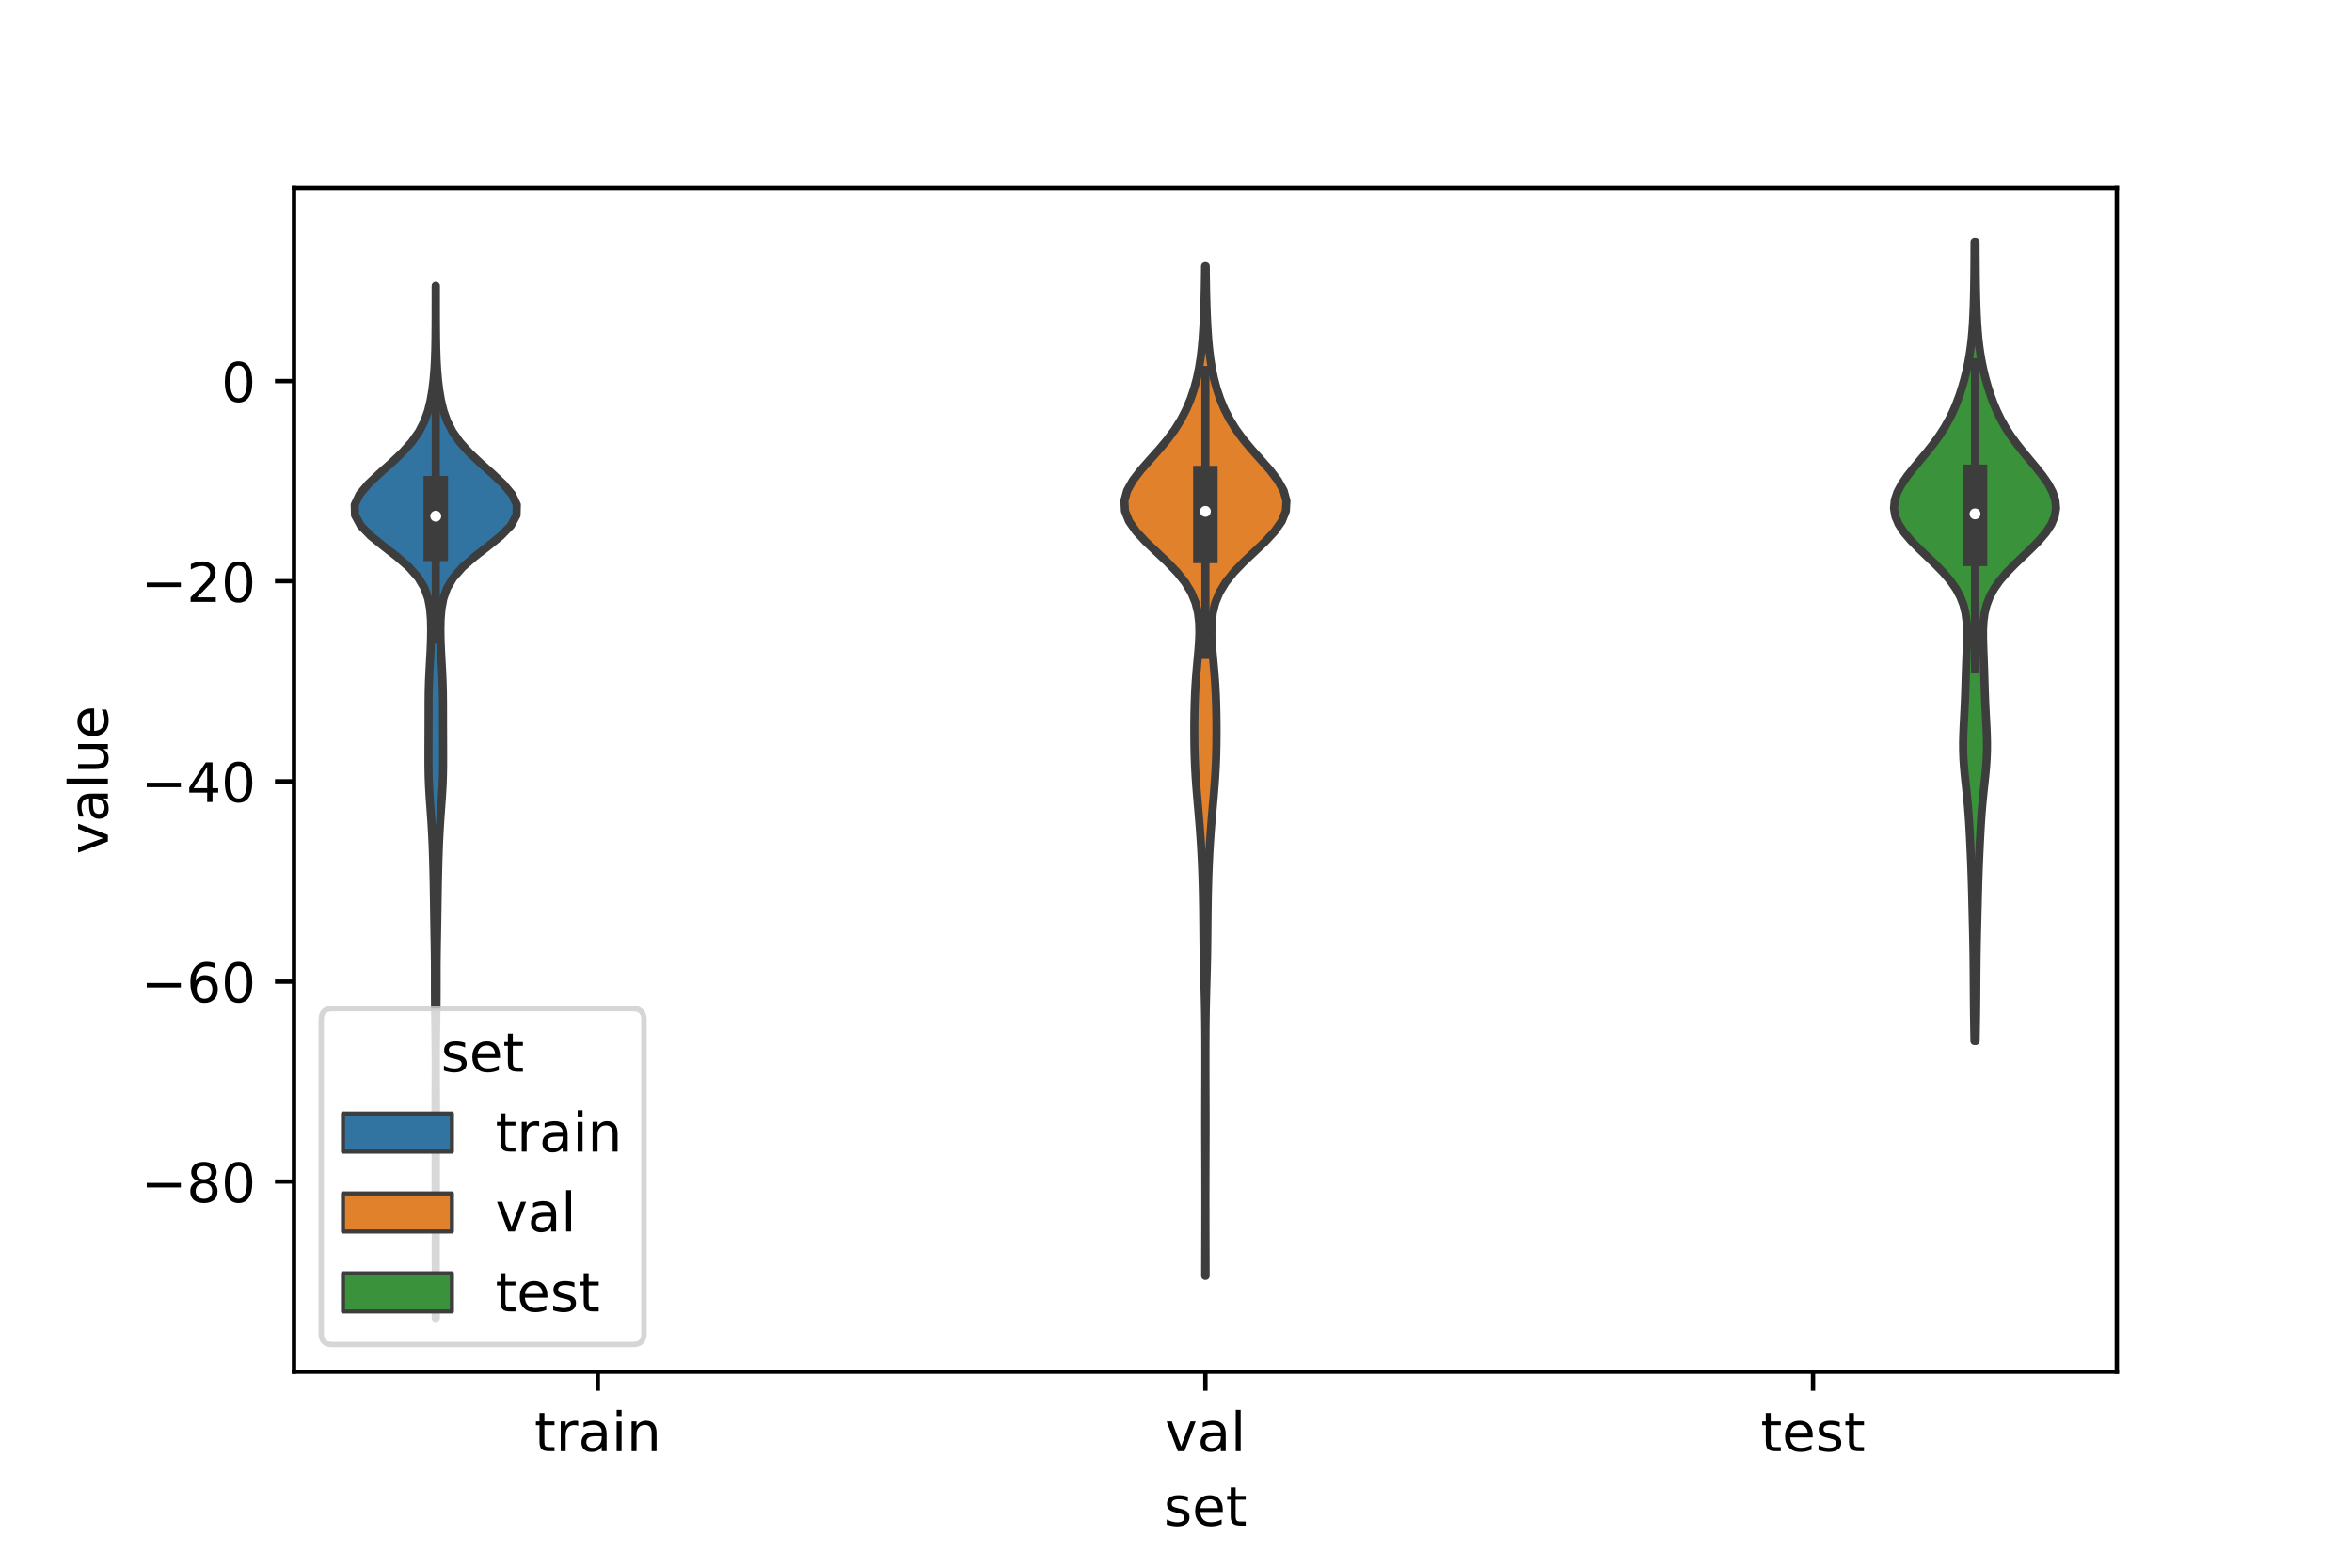 <?xml version="1.0" encoding="utf-8" standalone="no"?>
<!DOCTYPE svg PUBLIC "-//W3C//DTD SVG 1.1//EN"
  "http://www.w3.org/Graphics/SVG/1.1/DTD/svg11.dtd">
<!-- Created with matplotlib (https://matplotlib.org/) -->
<svg height="288pt" version="1.1" viewBox="0 0 432 288" width="432pt" xmlns="http://www.w3.org/2000/svg" xmlns:xlink="http://www.w3.org/1999/xlink">
 <defs>
  <style type="text/css">*{stroke-linecap:butt;stroke-linejoin:round;}</style>
 </defs>
 <g id="figure_1">
  <g id="patch_1">
   <path d="M 0 288 
L 432 288 
L 432 0 
L 0 0 
z
" style="fill:#ffffff;"/>
  </g>
  <g id="axes_1">
   <g id="patch_2">
    <path d="M 54 252 
L 388.8 252 
L 388.8 34.56 
L 54 34.56 
z
" style="fill:#ffffff;"/>
   </g>
   <g id="PolyCollection_1">
    <defs>
     <path d="M 80.051 -45.884 
L 80.029 -45.884 
L 80.03 -47.799 
L 80.033 -49.714 
L 80.036 -51.629 
L 80.038 -53.545 
L 80.039 -55.46 
L 80.04 -57.375 
L 80.039 -59.29 
L 80.037 -61.205 
L 80.034 -63.121 
L 80.028 -65.036 
L 80.022 -66.951 
L 80.017 -68.866 
L 80.015 -70.782 
L 80.016 -72.697 
L 80.016 -74.612 
L 80.013 -76.527 
L 80.009 -78.443 
L 80.004 -80.358 
L 80 -82.273 
L 79.999 -84.188 
L 80.003 -86.104 
L 80.011 -88.019 
L 80.02 -89.934 
L 80.025 -91.849 
L 80.023 -93.764 
L 80.011 -95.68 
L 79.991 -97.595 
L 79.964 -99.51 
L 79.935 -101.425 
L 79.911 -103.341 
L 79.898 -105.256 
L 79.895 -107.171 
L 79.897 -109.086 
L 79.891 -111.002 
L 79.871 -112.917 
L 79.84 -114.832 
L 79.805 -116.747 
L 79.773 -118.662 
L 79.744 -120.578 
L 79.716 -122.493 
L 79.685 -124.408 
L 79.649 -126.323 
L 79.606 -128.239 
L 79.555 -130.154 
L 79.492 -132.069 
L 79.412 -133.984 
L 79.309 -135.9 
L 79.186 -137.815 
L 79.048 -139.73 
L 78.912 -141.645 
L 78.8 -143.561 
L 78.728 -145.476 
L 78.698 -147.391 
L 78.694 -149.306 
L 78.7 -151.221 
L 78.708 -153.137 
L 78.714 -155.052 
L 78.716 -156.967 
L 78.72 -158.882 
L 78.739 -160.798 
L 78.791 -162.713 
L 78.876 -164.628 
L 78.981 -166.543 
L 79.085 -168.459 
L 79.163 -170.374 
L 79.195 -172.289 
L 79.155 -174.204 
L 79.001 -176.119 
L 78.649 -178.035 
L 77.974 -179.95 
L 76.834 -181.865 
L 75.142 -183.78 
L 72.949 -185.696 
L 70.485 -187.611 
L 68.118 -189.526 
L 66.252 -191.441 
L 65.212 -193.357 
L 65.16 -195.272 
L 66.051 -197.187 
L 67.667 -199.102 
L 69.702 -201.017 
L 71.853 -202.933 
L 73.875 -204.848 
L 75.6 -206.763 
L 76.953 -208.678 
L 77.937 -210.594 
L 78.619 -212.509 
L 79.084 -214.424 
L 79.409 -216.339 
L 79.639 -218.255 
L 79.798 -220.17 
L 79.902 -222.085 
L 79.963 -224 
L 79.996 -225.916 
L 80.013 -227.831 
L 80.022 -229.746 
L 80.025 -231.661 
L 80.027 -233.576 
L 80.028 -235.492 
L 80.052 -235.492 
L 80.052 -235.492 
L 80.053 -233.576 
L 80.055 -231.661 
L 80.058 -229.746 
L 80.067 -227.831 
L 80.084 -225.916 
L 80.117 -224 
L 80.178 -222.085 
L 80.282 -220.17 
L 80.441 -218.255 
L 80.671 -216.339 
L 80.996 -214.424 
L 81.461 -212.509 
L 82.143 -210.594 
L 83.127 -208.678 
L 84.48 -206.763 
L 86.205 -204.848 
L 88.227 -202.933 
L 90.378 -201.017 
L 92.413 -199.102 
L 94.029 -197.187 
L 94.92 -195.272 
L 94.868 -193.357 
L 93.828 -191.441 
L 91.962 -189.526 
L 89.595 -187.611 
L 87.131 -185.696 
L 84.938 -183.78 
L 83.246 -181.865 
L 82.106 -179.95 
L 81.431 -178.035 
L 81.079 -176.119 
L 80.925 -174.204 
L 80.885 -172.289 
L 80.917 -170.374 
L 80.995 -168.459 
L 81.099 -166.543 
L 81.204 -164.628 
L 81.289 -162.713 
L 81.341 -160.798 
L 81.36 -158.882 
L 81.364 -156.967 
L 81.366 -155.052 
L 81.372 -153.137 
L 81.38 -151.221 
L 81.386 -149.306 
L 81.382 -147.391 
L 81.352 -145.476 
L 81.28 -143.561 
L 81.168 -141.645 
L 81.032 -139.73 
L 80.894 -137.815 
L 80.771 -135.9 
L 80.668 -133.984 
L 80.588 -132.069 
L 80.525 -130.154 
L 80.474 -128.239 
L 80.431 -126.323 
L 80.395 -124.408 
L 80.364 -122.493 
L 80.336 -120.578 
L 80.307 -118.662 
L 80.275 -116.747 
L 80.24 -114.832 
L 80.209 -112.917 
L 80.189 -111.002 
L 80.183 -109.086 
L 80.185 -107.171 
L 80.182 -105.256 
L 80.169 -103.341 
L 80.145 -101.425 
L 80.116 -99.51 
L 80.089 -97.595 
L 80.069 -95.68 
L 80.057 -93.764 
L 80.055 -91.849 
L 80.06 -89.934 
L 80.069 -88.019 
L 80.077 -86.104 
L 80.081 -84.188 
L 80.08 -82.273 
L 80.076 -80.358 
L 80.071 -78.443 
L 80.067 -76.527 
L 80.064 -74.612 
L 80.064 -72.697 
L 80.065 -70.782 
L 80.063 -68.866 
L 80.058 -66.951 
L 80.052 -65.036 
L 80.046 -63.121 
L 80.043 -61.205 
L 80.041 -59.29 
L 80.04 -57.375 
L 80.041 -55.46 
L 80.042 -53.545 
L 80.044 -51.629 
L 80.047 -49.714 
L 80.05 -47.799 
L 80.051 -45.884 
z
" id="md178fd087b" style="stroke:#3d3d3d;stroke-width:1.5;"/>
    </defs>
    <g clip-path="url(#p041995d1bf)">
     <use style="fill:#3274a1;stroke:#3d3d3d;stroke-width:1.5;" x="0" xlink:href="#md178fd087b" y="288"/>
    </g>
   </g>
   <g id="PolyCollection_2">
    <defs>
     <path d="M 221.431 -53.614 
L 221.369 -53.614 
L 221.371 -55.488 
L 221.375 -57.361 
L 221.382 -59.235 
L 221.388 -61.108 
L 221.393 -62.982 
L 221.396 -64.855 
L 221.398 -66.728 
L 221.398 -68.602 
L 221.396 -70.475 
L 221.393 -72.349 
L 221.388 -74.222 
L 221.381 -76.096 
L 221.375 -77.969 
L 221.37 -79.842 
L 221.369 -81.716 
L 221.371 -83.589 
L 221.376 -85.463 
L 221.382 -87.336 
L 221.388 -89.21 
L 221.393 -91.083 
L 221.395 -92.956 
L 221.394 -94.83 
L 221.39 -96.703 
L 221.38 -98.577 
L 221.362 -100.45 
L 221.335 -102.324 
L 221.298 -104.197 
L 221.251 -106.071 
L 221.2 -107.944 
L 221.149 -109.817 
L 221.106 -111.691 
L 221.073 -113.564 
L 221.05 -115.438 
L 221.033 -117.311 
L 221.016 -119.185 
L 220.994 -121.058 
L 220.964 -122.931 
L 220.924 -124.805 
L 220.872 -126.678 
L 220.804 -128.552 
L 220.72 -130.425 
L 220.619 -132.299 
L 220.499 -134.172 
L 220.363 -136.045 
L 220.211 -137.919 
L 220.05 -139.792 
L 219.886 -141.666 
L 219.733 -143.539 
L 219.601 -145.413 
L 219.498 -147.286 
L 219.426 -149.159 
L 219.383 -151.033 
L 219.364 -152.906 
L 219.365 -154.78 
L 219.385 -156.653 
L 219.426 -158.527 
L 219.493 -160.4 
L 219.593 -162.273 
L 219.728 -164.147 
L 219.893 -166.02 
L 220.067 -167.894 
L 220.218 -169.767 
L 220.301 -171.641 
L 220.266 -173.514 
L 220.052 -175.387 
L 219.592 -177.261 
L 218.821 -179.134 
L 217.689 -181.008 
L 216.189 -182.881 
L 214.381 -184.755 
L 212.396 -186.628 
L 210.425 -188.501 
L 208.685 -190.375 
L 207.372 -192.248 
L 206.628 -194.122 
L 206.52 -195.995 
L 207.034 -197.869 
L 208.082 -199.742 
L 209.519 -201.615 
L 211.166 -203.489 
L 212.846 -205.362 
L 214.417 -207.236 
L 215.795 -209.109 
L 216.957 -210.983 
L 217.914 -212.856 
L 218.695 -214.729 
L 219.327 -216.603 
L 219.831 -218.476 
L 220.222 -220.35 
L 220.519 -222.223 
L 220.741 -224.097 
L 220.905 -225.97 
L 221.029 -227.843 
L 221.124 -229.717 
L 221.198 -231.59 
L 221.254 -233.464 
L 221.294 -235.337 
L 221.323 -237.211 
L 221.343 -239.084 
L 221.457 -239.084 
L 221.457 -239.084 
L 221.477 -237.211 
L 221.506 -235.337 
L 221.546 -233.464 
L 221.602 -231.59 
L 221.676 -229.717 
L 221.771 -227.843 
L 221.895 -225.97 
L 222.059 -224.097 
L 222.281 -222.223 
L 222.578 -220.35 
L 222.969 -218.476 
L 223.473 -216.603 
L 224.105 -214.729 
L 224.886 -212.856 
L 225.843 -210.983 
L 227.005 -209.109 
L 228.383 -207.236 
L 229.954 -205.362 
L 231.634 -203.489 
L 233.281 -201.615 
L 234.718 -199.742 
L 235.766 -197.869 
L 236.28 -195.995 
L 236.172 -194.122 
L 235.428 -192.248 
L 234.115 -190.375 
L 232.375 -188.501 
L 230.404 -186.628 
L 228.419 -184.755 
L 226.611 -182.881 
L 225.111 -181.008 
L 223.979 -179.134 
L 223.208 -177.261 
L 222.748 -175.387 
L 222.534 -173.514 
L 222.499 -171.641 
L 222.582 -169.767 
L 222.733 -167.894 
L 222.907 -166.02 
L 223.072 -164.147 
L 223.207 -162.273 
L 223.307 -160.4 
L 223.374 -158.527 
L 223.415 -156.653 
L 223.435 -154.78 
L 223.436 -152.906 
L 223.417 -151.033 
L 223.374 -149.159 
L 223.302 -147.286 
L 223.199 -145.413 
L 223.067 -143.539 
L 222.914 -141.666 
L 222.75 -139.792 
L 222.589 -137.919 
L 222.437 -136.045 
L 222.301 -134.172 
L 222.181 -132.299 
L 222.08 -130.425 
L 221.996 -128.552 
L 221.928 -126.678 
L 221.876 -124.805 
L 221.836 -122.931 
L 221.806 -121.058 
L 221.784 -119.185 
L 221.767 -117.311 
L 221.75 -115.438 
L 221.727 -113.564 
L 221.694 -111.691 
L 221.651 -109.817 
L 221.6 -107.944 
L 221.549 -106.071 
L 221.502 -104.197 
L 221.465 -102.324 
L 221.438 -100.45 
L 221.42 -98.577 
L 221.41 -96.703 
L 221.406 -94.83 
L 221.405 -92.956 
L 221.407 -91.083 
L 221.412 -89.21 
L 221.418 -87.336 
L 221.424 -85.463 
L 221.429 -83.589 
L 221.431 -81.716 
L 221.43 -79.842 
L 221.425 -77.969 
L 221.419 -76.096 
L 221.412 -74.222 
L 221.407 -72.349 
L 221.404 -70.475 
L 221.402 -68.602 
L 221.402 -66.728 
L 221.404 -64.855 
L 221.407 -62.982 
L 221.412 -61.108 
L 221.418 -59.235 
L 221.425 -57.361 
L 221.429 -55.488 
L 221.431 -53.614 
z
" id="mc4d1381adc" style="stroke:#3d3d3d;stroke-width:1.5;"/>
    </defs>
    <g clip-path="url(#p041995d1bf)">
     <use style="fill:#e1812c;stroke:#3d3d3d;stroke-width:1.5;" x="0" xlink:href="#mc4d1381adc" y="288"/>
    </g>
   </g>
   <g id="PolyCollection_3">
    <defs>
     <path d="M 362.865 -96.766 
L 362.655 -96.766 
L 362.63 -98.249 
L 362.605 -99.731 
L 362.582 -101.214 
L 362.563 -102.697 
L 362.548 -104.18 
L 362.536 -105.662 
L 362.527 -107.145 
L 362.518 -108.628 
L 362.506 -110.111 
L 362.491 -111.593 
L 362.471 -113.076 
L 362.445 -114.559 
L 362.415 -116.041 
L 362.38 -117.524 
L 362.344 -119.007 
L 362.307 -120.49 
L 362.271 -121.972 
L 362.235 -123.455 
L 362.196 -124.938 
L 362.152 -126.421 
L 362.103 -127.903 
L 362.046 -129.386 
L 361.983 -130.869 
L 361.916 -132.352 
L 361.844 -133.834 
L 361.766 -135.317 
L 361.679 -136.8 
L 361.58 -138.282 
L 361.463 -139.765 
L 361.327 -141.248 
L 361.176 -142.731 
L 361.016 -144.213 
L 360.86 -145.696 
L 360.726 -147.179 
L 360.627 -148.662 
L 360.574 -150.144 
L 360.568 -151.627 
L 360.605 -153.11 
L 360.669 -154.592 
L 360.747 -156.075 
L 360.825 -157.558 
L 360.894 -159.041 
L 360.951 -160.523 
L 361 -162.006 
L 361.045 -163.489 
L 361.091 -164.972 
L 361.143 -166.454 
L 361.2 -167.937 
L 361.254 -169.42 
L 361.291 -170.903 
L 361.286 -172.385 
L 361.204 -173.868 
L 361.004 -175.351 
L 360.643 -176.833 
L 360.08 -178.316 
L 359.285 -179.799 
L 358.249 -181.282 
L 356.988 -182.764 
L 355.547 -184.247 
L 354.002 -185.73 
L 352.448 -187.213 
L 350.99 -188.695 
L 349.73 -190.178 
L 348.755 -191.661 
L 348.128 -193.143 
L 347.88 -194.626 
L 348.015 -196.109 
L 348.504 -197.592 
L 349.295 -199.074 
L 350.315 -200.557 
L 351.485 -202.04 
L 352.722 -203.523 
L 353.955 -205.005 
L 355.126 -206.488 
L 356.2 -207.971 
L 357.156 -209.454 
L 357.993 -210.936 
L 358.719 -212.419 
L 359.349 -213.902 
L 359.898 -215.384 
L 360.38 -216.867 
L 360.804 -218.35 
L 361.173 -219.833 
L 361.491 -221.315 
L 361.756 -222.798 
L 361.972 -224.281 
L 362.143 -225.764 
L 362.275 -227.246 
L 362.376 -228.729 
L 362.452 -230.212 
L 362.511 -231.695 
L 362.556 -233.177 
L 362.591 -234.66 
L 362.617 -236.143 
L 362.636 -237.625 
L 362.649 -239.108 
L 362.659 -240.591 
L 362.668 -242.074 
L 362.677 -243.556 
L 362.843 -243.556 
L 362.843 -243.556 
L 362.852 -242.074 
L 362.861 -240.591 
L 362.871 -239.108 
L 362.884 -237.625 
L 362.903 -236.143 
L 362.929 -234.66 
L 362.964 -233.177 
L 363.009 -231.695 
L 363.068 -230.212 
L 363.144 -228.729 
L 363.245 -227.246 
L 363.377 -225.764 
L 363.548 -224.281 
L 363.764 -222.798 
L 364.029 -221.315 
L 364.347 -219.833 
L 364.716 -218.35 
L 365.14 -216.867 
L 365.622 -215.384 
L 366.171 -213.902 
L 366.801 -212.419 
L 367.527 -210.936 
L 368.364 -209.454 
L 369.32 -207.971 
L 370.394 -206.488 
L 371.565 -205.005 
L 372.798 -203.523 
L 374.035 -202.04 
L 375.205 -200.557 
L 376.225 -199.074 
L 377.016 -197.592 
L 377.505 -196.109 
L 377.64 -194.626 
L 377.392 -193.143 
L 376.765 -191.661 
L 375.79 -190.178 
L 374.53 -188.695 
L 373.072 -187.213 
L 371.518 -185.73 
L 369.973 -184.247 
L 368.532 -182.764 
L 367.271 -181.282 
L 366.235 -179.799 
L 365.44 -178.316 
L 364.877 -176.833 
L 364.516 -175.351 
L 364.316 -173.868 
L 364.234 -172.385 
L 364.229 -170.903 
L 364.266 -169.42 
L 364.32 -167.937 
L 364.377 -166.454 
L 364.429 -164.972 
L 364.475 -163.489 
L 364.52 -162.006 
L 364.569 -160.523 
L 364.626 -159.041 
L 364.695 -157.558 
L 364.773 -156.075 
L 364.851 -154.592 
L 364.915 -153.11 
L 364.952 -151.627 
L 364.947 -150.144 
L 364.893 -148.662 
L 364.794 -147.179 
L 364.66 -145.696 
L 364.504 -144.213 
L 364.344 -142.731 
L 364.193 -141.248 
L 364.057 -139.765 
L 363.94 -138.282 
L 363.841 -136.8 
L 363.754 -135.317 
L 363.676 -133.834 
L 363.604 -132.352 
L 363.537 -130.869 
L 363.474 -129.386 
L 363.417 -127.903 
L 363.368 -126.421 
L 363.324 -124.938 
L 363.285 -123.455 
L 363.249 -121.972 
L 363.213 -120.49 
L 363.176 -119.007 
L 363.14 -117.524 
L 363.105 -116.041 
L 363.075 -114.559 
L 363.049 -113.076 
L 363.029 -111.593 
L 363.014 -110.111 
L 363.002 -108.628 
L 362.993 -107.145 
L 362.984 -105.662 
L 362.972 -104.18 
L 362.957 -102.697 
L 362.938 -101.214 
L 362.915 -99.731 
L 362.89 -98.249 
L 362.865 -96.766 
z
" id="me2c7aff93c" style="stroke:#3d3d3d;stroke-width:1.5;"/>
    </defs>
    <g clip-path="url(#p041995d1bf)">
     <use style="fill:#3a923a;stroke:#3d3d3d;stroke-width:1.5;" x="0" xlink:href="#me2c7aff93c" y="288"/>
    </g>
   </g>
   <g id="patch_3">
    <path clip-path="url(#p041995d1bf)" d="M 109.8 70.007 
L 109.8 70.007 
L 109.8 70.007 
L 109.8 70.007 
z
" style="fill:#3274a1;stroke:#3d3d3d;stroke-linejoin:miter;stroke-width:0.75;"/>
   </g>
   <g id="patch_4">
    <path clip-path="url(#p041995d1bf)" d="M 109.8 70.007 
L 109.8 70.007 
L 109.8 70.007 
L 109.8 70.007 
z
" style="fill:#e1812c;stroke:#3d3d3d;stroke-linejoin:miter;stroke-width:0.75;"/>
   </g>
   <g id="patch_5">
    <path clip-path="url(#p041995d1bf)" d="M 109.8 70.007 
L 109.8 70.007 
L 109.8 70.007 
L 109.8 70.007 
z
" style="fill:#3a923a;stroke:#3d3d3d;stroke-linejoin:miter;stroke-width:0.75;"/>
   </g>
   <g id="matplotlib.axis_1">
    <g id="xtick_1">
     <g id="line2d_1">
      <defs>
       <path d="M 0 0 
L 0 3.5 
" id="m76de5dccff" style="stroke:#000000;stroke-width:0.8;"/>
      </defs>
      <g>
       <use style="stroke:#000000;stroke-width:0.8;" x="109.8" xlink:href="#m76de5dccff" y="252"/>
      </g>
     </g>
     <g id="text_1">
      <!-- train -->
      <g transform="translate(98.162 266.598)scale(0.1 -0.1)">
       <defs>
        <path d="M 18.312 70.219 
L 18.312 54.688 
L 36.812 54.688 
L 36.812 47.703 
L 18.312 47.703 
L 18.312 18.016 
Q 18.312 11.328 20.141 9.422 
Q 21.969 7.516 27.594 7.516 
L 36.812 7.516 
L 36.812 0 
L 27.594 0 
Q 17.188 0 13.234 3.875 
Q 9.281 7.766 9.281 18.016 
L 9.281 47.703 
L 2.688 47.703 
L 2.688 54.688 
L 9.281 54.688 
L 9.281 70.219 
z
" id="DejaVuSans-116"/>
        <path d="M 41.109 46.297 
Q 39.594 47.172 37.812 47.578 
Q 36.031 48 33.891 48 
Q 26.266 48 22.188 43.047 
Q 18.109 38.094 18.109 28.812 
L 18.109 0 
L 9.078 0 
L 9.078 54.688 
L 18.109 54.688 
L 18.109 46.188 
Q 20.953 51.172 25.484 53.578 
Q 30.031 56 36.531 56 
Q 37.453 56 38.578 55.875 
Q 39.703 55.766 41.062 55.516 
z
" id="DejaVuSans-114"/>
        <path d="M 34.281 27.484 
Q 23.391 27.484 19.188 25 
Q 14.984 22.516 14.984 16.5 
Q 14.984 11.719 18.141 8.906 
Q 21.297 6.109 26.703 6.109 
Q 34.188 6.109 38.703 11.406 
Q 43.219 16.703 43.219 25.484 
L 43.219 27.484 
z
M 52.203 31.203 
L 52.203 0 
L 43.219 0 
L 43.219 8.297 
Q 40.141 3.328 35.547 0.953 
Q 30.953 -1.422 24.312 -1.422 
Q 15.922 -1.422 10.953 3.297 
Q 6 8.016 6 15.922 
Q 6 25.141 12.172 29.828 
Q 18.359 34.516 30.609 34.516 
L 43.219 34.516 
L 43.219 35.406 
Q 43.219 41.609 39.141 45 
Q 35.062 48.391 27.688 48.391 
Q 23 48.391 18.547 47.266 
Q 14.109 46.141 10.016 43.891 
L 10.016 52.203 
Q 14.938 54.109 19.578 55.047 
Q 24.219 56 28.609 56 
Q 40.484 56 46.344 49.844 
Q 52.203 43.703 52.203 31.203 
z
" id="DejaVuSans-97"/>
        <path d="M 9.422 54.688 
L 18.406 54.688 
L 18.406 0 
L 9.422 0 
z
M 9.422 75.984 
L 18.406 75.984 
L 18.406 64.594 
L 9.422 64.594 
z
" id="DejaVuSans-105"/>
        <path d="M 54.891 33.016 
L 54.891 0 
L 45.906 0 
L 45.906 32.719 
Q 45.906 40.484 42.875 44.328 
Q 39.844 48.188 33.797 48.188 
Q 26.516 48.188 22.312 43.547 
Q 18.109 38.922 18.109 30.906 
L 18.109 0 
L 9.078 0 
L 9.078 54.688 
L 18.109 54.688 
L 18.109 46.188 
Q 21.344 51.125 25.703 53.562 
Q 30.078 56 35.797 56 
Q 45.219 56 50.047 50.172 
Q 54.891 44.344 54.891 33.016 
z
" id="DejaVuSans-110"/>
       </defs>
       <use xlink:href="#DejaVuSans-116"/>
       <use x="39.209" xlink:href="#DejaVuSans-114"/>
       <use x="80.322" xlink:href="#DejaVuSans-97"/>
       <use x="141.602" xlink:href="#DejaVuSans-105"/>
       <use x="169.385" xlink:href="#DejaVuSans-110"/>
      </g>
     </g>
    </g>
    <g id="xtick_2">
     <g id="line2d_2">
      <g>
       <use style="stroke:#000000;stroke-width:0.8;" x="221.4" xlink:href="#m76de5dccff" y="252"/>
      </g>
     </g>
     <g id="text_2">
      <!-- val -->
      <g transform="translate(213.988 266.598)scale(0.1 -0.1)">
       <defs>
        <path d="M 2.984 54.688 
L 12.5 54.688 
L 29.594 8.797 
L 46.688 54.688 
L 56.203 54.688 
L 35.688 0 
L 23.484 0 
z
" id="DejaVuSans-118"/>
        <path d="M 9.422 75.984 
L 18.406 75.984 
L 18.406 0 
L 9.422 0 
z
" id="DejaVuSans-108"/>
       </defs>
       <use xlink:href="#DejaVuSans-118"/>
       <use x="59.18" xlink:href="#DejaVuSans-97"/>
       <use x="120.459" xlink:href="#DejaVuSans-108"/>
      </g>
     </g>
    </g>
    <g id="xtick_3">
     <g id="line2d_3">
      <g>
       <use style="stroke:#000000;stroke-width:0.8;" x="333" xlink:href="#m76de5dccff" y="252"/>
      </g>
     </g>
     <g id="text_3">
      <!-- test -->
      <g transform="translate(323.398 266.598)scale(0.1 -0.1)">
       <defs>
        <path d="M 56.203 29.594 
L 56.203 25.203 
L 14.891 25.203 
Q 15.484 15.922 20.484 11.062 
Q 25.484 6.203 34.422 6.203 
Q 39.594 6.203 44.453 7.469 
Q 49.312 8.734 54.109 11.281 
L 54.109 2.781 
Q 49.266 0.734 44.188 -0.344 
Q 39.109 -1.422 33.891 -1.422 
Q 20.797 -1.422 13.156 6.188 
Q 5.516 13.812 5.516 26.812 
Q 5.516 40.234 12.766 48.109 
Q 20.016 56 32.328 56 
Q 43.359 56 49.781 48.891 
Q 56.203 41.797 56.203 29.594 
z
M 47.219 32.234 
Q 47.125 39.594 43.094 43.984 
Q 39.062 48.391 32.422 48.391 
Q 24.906 48.391 20.391 44.141 
Q 15.875 39.891 15.188 32.172 
z
" id="DejaVuSans-101"/>
        <path d="M 44.281 53.078 
L 44.281 44.578 
Q 40.484 46.531 36.375 47.5 
Q 32.281 48.484 27.875 48.484 
Q 21.188 48.484 17.844 46.438 
Q 14.5 44.391 14.5 40.281 
Q 14.5 37.156 16.891 35.375 
Q 19.281 33.594 26.516 31.984 
L 29.594 31.297 
Q 39.156 29.25 43.188 25.516 
Q 47.219 21.781 47.219 15.094 
Q 47.219 7.469 41.188 3.016 
Q 35.156 -1.422 24.609 -1.422 
Q 20.219 -1.422 15.453 -0.562 
Q 10.688 0.297 5.422 2 
L 5.422 11.281 
Q 10.406 8.688 15.234 7.391 
Q 20.062 6.109 24.812 6.109 
Q 31.156 6.109 34.562 8.281 
Q 37.984 10.453 37.984 14.406 
Q 37.984 18.062 35.516 20.016 
Q 33.062 21.969 24.703 23.781 
L 21.578 24.516 
Q 13.234 26.266 9.516 29.906 
Q 5.812 33.547 5.812 39.891 
Q 5.812 47.609 11.281 51.797 
Q 16.75 56 26.812 56 
Q 31.781 56 36.172 55.266 
Q 40.578 54.547 44.281 53.078 
z
" id="DejaVuSans-115"/>
       </defs>
       <use xlink:href="#DejaVuSans-116"/>
       <use x="39.209" xlink:href="#DejaVuSans-101"/>
       <use x="100.732" xlink:href="#DejaVuSans-115"/>
       <use x="152.832" xlink:href="#DejaVuSans-116"/>
      </g>
     </g>
    </g>
    <g id="text_4">
     <!-- set -->
     <g transform="translate(213.759 280.277)scale(0.1 -0.1)">
      <use xlink:href="#DejaVuSans-115"/>
      <use x="52.1" xlink:href="#DejaVuSans-101"/>
      <use x="113.623" xlink:href="#DejaVuSans-116"/>
     </g>
    </g>
   </g>
   <g id="matplotlib.axis_2">
    <g id="ytick_1">
     <g id="line2d_4">
      <defs>
       <path d="M 0 0 
L -3.5 0 
" id="m1161a19090" style="stroke:#000000;stroke-width:0.8;"/>
      </defs>
      <g>
       <use style="stroke:#000000;stroke-width:0.8;" x="54" xlink:href="#m1161a19090" y="217.067"/>
      </g>
     </g>
     <g id="text_5">
      <!-- −80 -->
      <g transform="translate(25.895 220.866)scale(0.1 -0.1)">
       <defs>
        <path d="M 10.594 35.5 
L 73.188 35.5 
L 73.188 27.203 
L 10.594 27.203 
z
" id="DejaVuSans-8722"/>
        <path d="M 31.781 34.625 
Q 24.75 34.625 20.719 30.859 
Q 16.703 27.094 16.703 20.516 
Q 16.703 13.922 20.719 10.156 
Q 24.75 6.391 31.781 6.391 
Q 38.812 6.391 42.859 10.172 
Q 46.922 13.969 46.922 20.516 
Q 46.922 27.094 42.891 30.859 
Q 38.875 34.625 31.781 34.625 
z
M 21.922 38.812 
Q 15.578 40.375 12.031 44.719 
Q 8.5 49.078 8.5 55.328 
Q 8.5 64.062 14.719 69.141 
Q 20.953 74.219 31.781 74.219 
Q 42.672 74.219 48.875 69.141 
Q 55.078 64.062 55.078 55.328 
Q 55.078 49.078 51.531 44.719 
Q 48 40.375 41.703 38.812 
Q 48.828 37.156 52.797 32.312 
Q 56.781 27.484 56.781 20.516 
Q 56.781 9.906 50.312 4.234 
Q 43.844 -1.422 31.781 -1.422 
Q 19.734 -1.422 13.25 4.234 
Q 6.781 9.906 6.781 20.516 
Q 6.781 27.484 10.781 32.312 
Q 14.797 37.156 21.922 38.812 
z
M 18.312 54.391 
Q 18.312 48.734 21.844 45.562 
Q 25.391 42.391 31.781 42.391 
Q 38.141 42.391 41.719 45.562 
Q 45.312 48.734 45.312 54.391 
Q 45.312 60.062 41.719 63.234 
Q 38.141 66.406 31.781 66.406 
Q 25.391 66.406 21.844 63.234 
Q 18.312 60.062 18.312 54.391 
z
" id="DejaVuSans-56"/>
        <path d="M 31.781 66.406 
Q 24.172 66.406 20.328 58.906 
Q 16.5 51.422 16.5 36.375 
Q 16.5 21.391 20.328 13.891 
Q 24.172 6.391 31.781 6.391 
Q 39.453 6.391 43.281 13.891 
Q 47.125 21.391 47.125 36.375 
Q 47.125 51.422 43.281 58.906 
Q 39.453 66.406 31.781 66.406 
z
M 31.781 74.219 
Q 44.047 74.219 50.516 64.516 
Q 56.984 54.828 56.984 36.375 
Q 56.984 17.969 50.516 8.266 
Q 44.047 -1.422 31.781 -1.422 
Q 19.531 -1.422 13.062 8.266 
Q 6.594 17.969 6.594 36.375 
Q 6.594 54.828 13.062 64.516 
Q 19.531 74.219 31.781 74.219 
z
" id="DejaVuSans-48"/>
       </defs>
       <use xlink:href="#DejaVuSans-8722"/>
       <use x="83.789" xlink:href="#DejaVuSans-56"/>
       <use x="147.412" xlink:href="#DejaVuSans-48"/>
      </g>
     </g>
    </g>
    <g id="ytick_2">
     <g id="line2d_5">
      <g>
       <use style="stroke:#000000;stroke-width:0.8;" x="54" xlink:href="#m1161a19090" y="180.302"/>
      </g>
     </g>
     <g id="text_6">
      <!-- −60 -->
      <g transform="translate(25.895 184.101)scale(0.1 -0.1)">
       <defs>
        <path d="M 33.016 40.375 
Q 26.375 40.375 22.484 35.828 
Q 18.609 31.297 18.609 23.391 
Q 18.609 15.531 22.484 10.953 
Q 26.375 6.391 33.016 6.391 
Q 39.656 6.391 43.531 10.953 
Q 47.406 15.531 47.406 23.391 
Q 47.406 31.297 43.531 35.828 
Q 39.656 40.375 33.016 40.375 
z
M 52.594 71.297 
L 52.594 62.312 
Q 48.875 64.062 45.094 64.984 
Q 41.312 65.922 37.594 65.922 
Q 27.828 65.922 22.672 59.328 
Q 17.531 52.734 16.797 39.406 
Q 19.672 43.656 24.016 45.922 
Q 28.375 48.188 33.594 48.188 
Q 44.578 48.188 50.953 41.516 
Q 57.328 34.859 57.328 23.391 
Q 57.328 12.156 50.688 5.359 
Q 44.047 -1.422 33.016 -1.422 
Q 20.359 -1.422 13.672 8.266 
Q 6.984 17.969 6.984 36.375 
Q 6.984 53.656 15.188 63.938 
Q 23.391 74.219 37.203 74.219 
Q 40.922 74.219 44.703 73.484 
Q 48.484 72.75 52.594 71.297 
z
" id="DejaVuSans-54"/>
       </defs>
       <use xlink:href="#DejaVuSans-8722"/>
       <use x="83.789" xlink:href="#DejaVuSans-54"/>
       <use x="147.412" xlink:href="#DejaVuSans-48"/>
      </g>
     </g>
    </g>
    <g id="ytick_3">
     <g id="line2d_6">
      <g>
       <use style="stroke:#000000;stroke-width:0.8;" x="54" xlink:href="#m1161a19090" y="143.537"/>
      </g>
     </g>
     <g id="text_7">
      <!-- −40 -->
      <g transform="translate(25.895 147.336)scale(0.1 -0.1)">
       <defs>
        <path d="M 37.797 64.312 
L 12.891 25.391 
L 37.797 25.391 
z
M 35.203 72.906 
L 47.609 72.906 
L 47.609 25.391 
L 58.016 25.391 
L 58.016 17.188 
L 47.609 17.188 
L 47.609 0 
L 37.797 0 
L 37.797 17.188 
L 4.891 17.188 
L 4.891 26.703 
z
" id="DejaVuSans-52"/>
       </defs>
       <use xlink:href="#DejaVuSans-8722"/>
       <use x="83.789" xlink:href="#DejaVuSans-52"/>
       <use x="147.412" xlink:href="#DejaVuSans-48"/>
      </g>
     </g>
    </g>
    <g id="ytick_4">
     <g id="line2d_7">
      <g>
       <use style="stroke:#000000;stroke-width:0.8;" x="54" xlink:href="#m1161a19090" y="106.772"/>
      </g>
     </g>
     <g id="text_8">
      <!-- −20 -->
      <g transform="translate(25.895 110.571)scale(0.1 -0.1)">
       <defs>
        <path d="M 19.188 8.297 
L 53.609 8.297 
L 53.609 0 
L 7.328 0 
L 7.328 8.297 
Q 12.938 14.109 22.625 23.891 
Q 32.328 33.688 34.812 36.531 
Q 39.547 41.844 41.422 45.531 
Q 43.312 49.219 43.312 52.781 
Q 43.312 58.594 39.234 62.25 
Q 35.156 65.922 28.609 65.922 
Q 23.969 65.922 18.812 64.312 
Q 13.672 62.703 7.812 59.422 
L 7.812 69.391 
Q 13.766 71.781 18.938 73 
Q 24.125 74.219 28.422 74.219 
Q 39.75 74.219 46.484 68.547 
Q 53.219 62.891 53.219 53.422 
Q 53.219 48.922 51.531 44.891 
Q 49.859 40.875 45.406 35.406 
Q 44.188 33.984 37.641 27.219 
Q 31.109 20.453 19.188 8.297 
z
" id="DejaVuSans-50"/>
       </defs>
       <use xlink:href="#DejaVuSans-8722"/>
       <use x="83.789" xlink:href="#DejaVuSans-50"/>
       <use x="147.412" xlink:href="#DejaVuSans-48"/>
      </g>
     </g>
    </g>
    <g id="ytick_5">
     <g id="line2d_8">
      <g>
       <use style="stroke:#000000;stroke-width:0.8;" x="54" xlink:href="#m1161a19090" y="70.007"/>
      </g>
     </g>
     <g id="text_9">
      <!-- 0 -->
      <g transform="translate(40.638 73.807)scale(0.1 -0.1)">
       <use xlink:href="#DejaVuSans-48"/>
      </g>
     </g>
    </g>
    <g id="text_10">
     <!-- value -->
     <g transform="translate(19.816 156.938)rotate(-90)scale(0.1 -0.1)">
      <defs>
       <path d="M 8.5 21.578 
L 8.5 54.688 
L 17.484 54.688 
L 17.484 21.922 
Q 17.484 14.156 20.5 10.266 
Q 23.531 6.391 29.594 6.391 
Q 36.859 6.391 41.078 11.031 
Q 45.312 15.672 45.312 23.688 
L 45.312 54.688 
L 54.297 54.688 
L 54.297 0 
L 45.312 0 
L 45.312 8.406 
Q 42.047 3.422 37.719 1 
Q 33.406 -1.422 27.688 -1.422 
Q 18.266 -1.422 13.375 4.438 
Q 8.5 10.297 8.5 21.578 
z
M 31.109 56 
z
" id="DejaVuSans-117"/>
      </defs>
      <use xlink:href="#DejaVuSans-118"/>
      <use x="59.18" xlink:href="#DejaVuSans-97"/>
      <use x="120.459" xlink:href="#DejaVuSans-108"/>
      <use x="148.242" xlink:href="#DejaVuSans-117"/>
      <use x="211.621" xlink:href="#DejaVuSans-101"/>
     </g>
    </g>
   </g>
   <g id="line2d_9">
    <path clip-path="url(#p041995d1bf)" d="M 80.04 117.516 
L 80.04 73.029 
" style="fill:none;stroke:#3d3d3d;stroke-linecap:square;stroke-width:1.5;"/>
   </g>
   <g id="line2d_10">
    <path clip-path="url(#p041995d1bf)" d="M 80.04 100.822 
L 80.04 89.692 
" style="fill:none;stroke:#3d3d3d;stroke-linecap:square;stroke-width:4.5;"/>
   </g>
   <g id="line2d_11">
    <path clip-path="url(#p041995d1bf)" d="M 221.4 120.316 
L 221.4 67.984 
" style="fill:none;stroke:#3d3d3d;stroke-linecap:square;stroke-width:1.5;"/>
   </g>
   <g id="line2d_12">
    <path clip-path="url(#p041995d1bf)" d="M 221.4 101.21 
L 221.4 87.832 
" style="fill:none;stroke:#3d3d3d;stroke-linecap:square;stroke-width:4.5;"/>
   </g>
   <g id="line2d_13">
    <path clip-path="url(#p041995d1bf)" d="M 362.76 122.944 
L 362.76 66.543 
" style="fill:none;stroke:#3d3d3d;stroke-linecap:square;stroke-width:1.5;"/>
   </g>
   <g id="line2d_14">
    <path clip-path="url(#p041995d1bf)" d="M 362.76 101.753 
L 362.76 87.594 
" style="fill:none;stroke:#3d3d3d;stroke-linecap:square;stroke-width:4.5;"/>
   </g>
   <g id="patch_6">
    <path d="M 54 252 
L 54 34.56 
" style="fill:none;stroke:#000000;stroke-linecap:square;stroke-linejoin:miter;stroke-width:0.8;"/>
   </g>
   <g id="patch_7">
    <path d="M 388.8 252 
L 388.8 34.56 
" style="fill:none;stroke:#000000;stroke-linecap:square;stroke-linejoin:miter;stroke-width:0.8;"/>
   </g>
   <g id="patch_8">
    <path d="M 54 252 
L 388.8 252 
" style="fill:none;stroke:#000000;stroke-linecap:square;stroke-linejoin:miter;stroke-width:0.8;"/>
   </g>
   <g id="patch_9">
    <path d="M 54 34.56 
L 388.8 34.56 
" style="fill:none;stroke:#000000;stroke-linecap:square;stroke-linejoin:miter;stroke-width:0.8;"/>
   </g>
   <g id="PathCollection_1">
    <defs>
     <path d="M 0 1.5 
C 0.398 1.5 0.779 1.342 1.061 1.061 
C 1.342 0.779 1.5 0.398 1.5 0 
C 1.5 -0.398 1.342 -0.779 1.061 -1.061 
C 0.779 -1.342 0.398 -1.5 0 -1.5 
C -0.398 -1.5 -0.779 -1.342 -1.061 -1.061 
C -1.342 -0.779 -1.5 -0.398 -1.5 0 
C -1.5 0.398 -1.342 0.779 -1.061 1.061 
C -0.779 1.342 -0.398 1.5 0 1.5 
z
" id="m7df8839d5b" style="stroke:#3d3d3d;"/>
    </defs>
    <g clip-path="url(#p041995d1bf)">
     <use style="fill:#ffffff;stroke:#3d3d3d;" x="80.04" xlink:href="#m7df8839d5b" y="94.825"/>
    </g>
   </g>
   <g id="PathCollection_2">
    <g clip-path="url(#p041995d1bf)">
     <use style="fill:#ffffff;stroke:#3d3d3d;" x="221.4" xlink:href="#m7df8839d5b" y="93.944"/>
    </g>
   </g>
   <g id="PathCollection_3">
    <g clip-path="url(#p041995d1bf)">
     <use style="fill:#ffffff;stroke:#3d3d3d;" x="362.76" xlink:href="#m7df8839d5b" y="94.401"/>
    </g>
   </g>
   <g id="legend_1">
    <g id="patch_10">
     <path d="M 61 247 
L 116.275 247 
Q 118.275 247 118.275 245 
L 118.275 187.287 
Q 118.275 185.287 116.275 185.287 
L 61 185.287 
Q 59 185.287 59 187.287 
L 59 245 
Q 59 247 61 247 
z
" style="fill:#ffffff;opacity:0.8;stroke:#cccccc;stroke-linejoin:miter;"/>
    </g>
    <g id="text_11">
     <!-- set -->
     <g transform="translate(80.996 196.886)scale(0.1 -0.1)">
      <use xlink:href="#DejaVuSans-115"/>
      <use x="52.1" xlink:href="#DejaVuSans-101"/>
      <use x="113.623" xlink:href="#DejaVuSans-116"/>
     </g>
    </g>
    <g id="patch_11">
     <path d="M 63 211.564 
L 83 211.564 
L 83 204.564 
L 63 204.564 
z
" style="fill:#3274a1;stroke:#3d3d3d;stroke-linejoin:miter;stroke-width:0.75;"/>
    </g>
    <g id="text_12">
     <!-- train -->
     <g transform="translate(91 211.564)scale(0.1 -0.1)">
      <use xlink:href="#DejaVuSans-116"/>
      <use x="39.209" xlink:href="#DejaVuSans-114"/>
      <use x="80.322" xlink:href="#DejaVuSans-97"/>
      <use x="141.602" xlink:href="#DejaVuSans-105"/>
      <use x="169.385" xlink:href="#DejaVuSans-110"/>
     </g>
    </g>
    <g id="patch_12">
     <path d="M 63 226.242 
L 83 226.242 
L 83 219.242 
L 63 219.242 
z
" style="fill:#e1812c;stroke:#3d3d3d;stroke-linejoin:miter;stroke-width:0.75;"/>
    </g>
    <g id="text_13">
     <!-- val -->
     <g transform="translate(91 226.242)scale(0.1 -0.1)">
      <use xlink:href="#DejaVuSans-118"/>
      <use x="59.18" xlink:href="#DejaVuSans-97"/>
      <use x="120.459" xlink:href="#DejaVuSans-108"/>
     </g>
    </g>
    <g id="patch_13">
     <path d="M 63 240.92 
L 83 240.92 
L 83 233.92 
L 63 233.92 
z
" style="fill:#3a923a;stroke:#3d3d3d;stroke-linejoin:miter;stroke-width:0.75;"/>
    </g>
    <g id="text_14">
     <!-- test -->
     <g transform="translate(91 240.92)scale(0.1 -0.1)">
      <use xlink:href="#DejaVuSans-116"/>
      <use x="39.209" xlink:href="#DejaVuSans-101"/>
      <use x="100.732" xlink:href="#DejaVuSans-115"/>
      <use x="152.832" xlink:href="#DejaVuSans-116"/>
     </g>
    </g>
   </g>
  </g>
 </g>
 <defs>
  <clipPath id="p041995d1bf">
   <rect height="217.44" width="334.8" x="54" y="34.56"/>
  </clipPath>
 </defs>
</svg>
